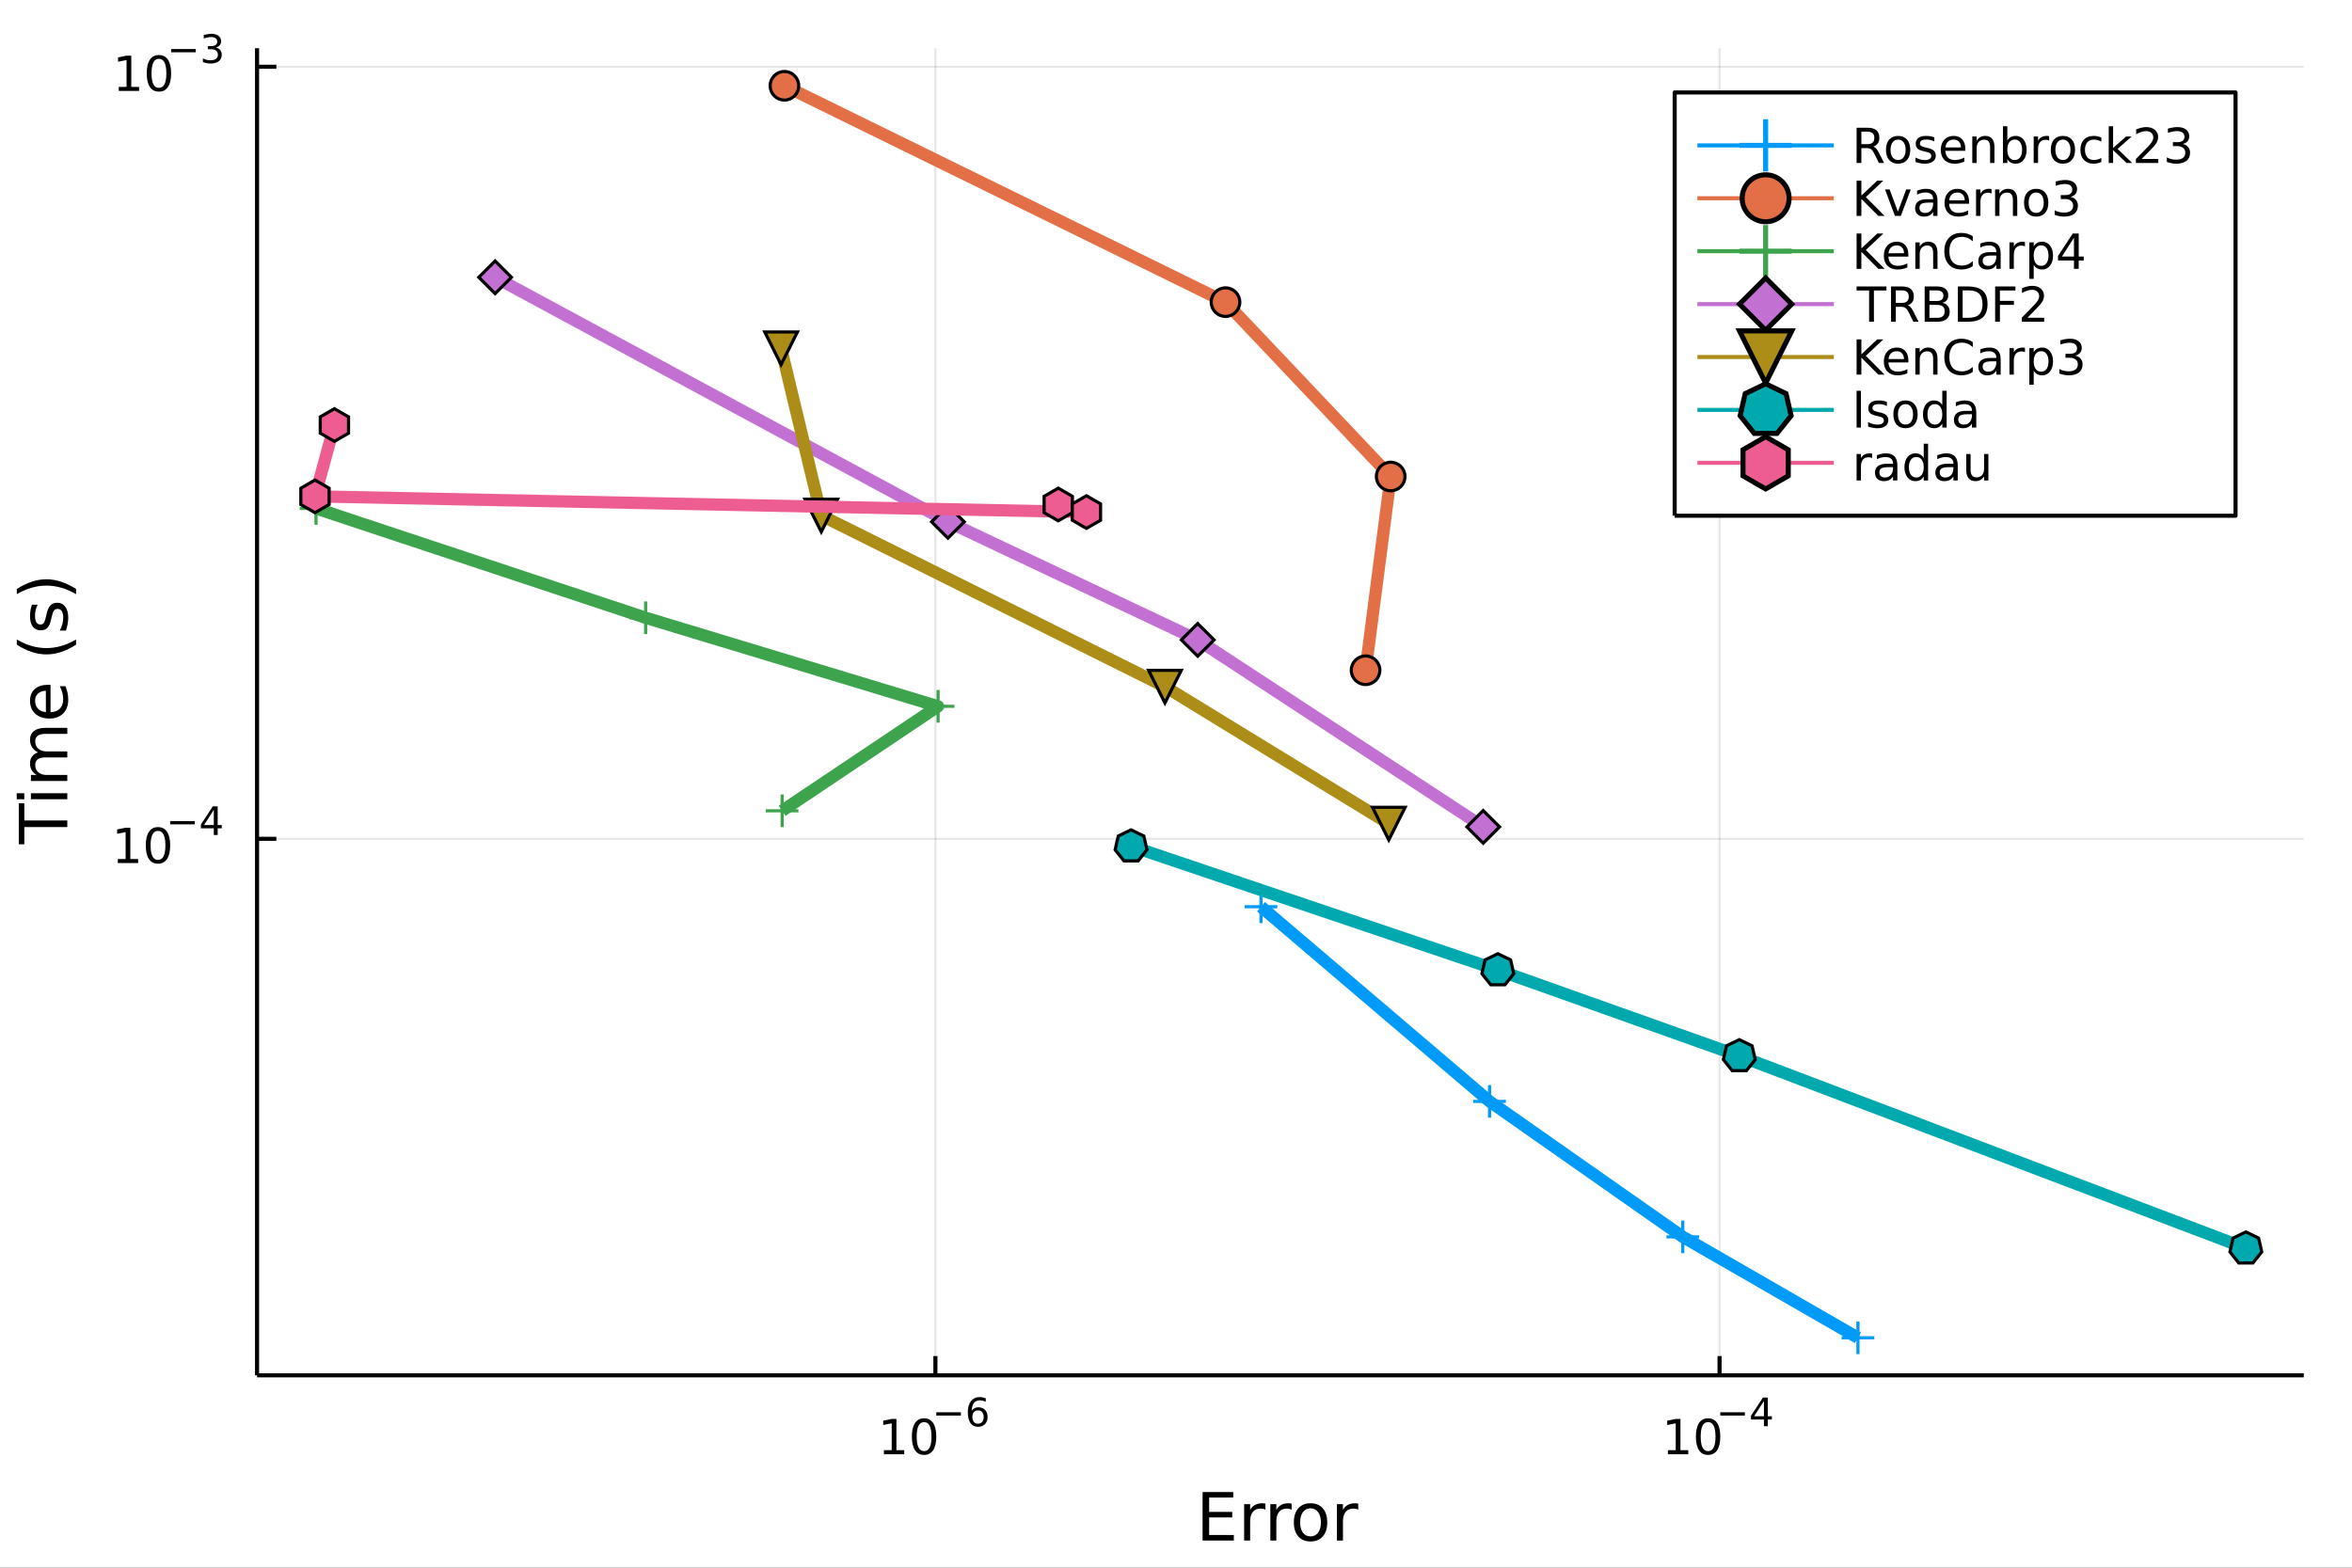 <?xml version="1.0" encoding="utf-8"?>
<svg xmlns="http://www.w3.org/2000/svg" xmlns:xlink="http://www.w3.org/1999/xlink" width="576" height="384" viewBox="0 0 2304 1536">
<rect x="0" y="0" width="2304" height="1536" fill="#333333" stroke="none"/>
<defs>
  <clipPath id="clip640">
    <rect x="0" y="0" width="2304" height="1536"/>
  </clipPath>
</defs>
<path clip-path="url(#clip640)" d="
M0 1536 L2304 1536 L2304 0 L0 0  Z
  " fill="#ffffff" fill-rule="evenodd" fill-opacity="1"/>
<defs>
  <clipPath id="clip641">
    <rect x="460" y="0" width="1614" height="1536"/>
  </clipPath>
</defs>
<path clip-path="url(#clip640)" d="
M251.804 1347.54 L2256.76 1347.54 L2256.76 47.244 L251.804 47.244  Z
  " fill="#ffffff" fill-rule="evenodd" fill-opacity="1"/>
<defs>
  <clipPath id="clip642">
    <rect x="251" y="47" width="2006" height="1301"/>
  </clipPath>
</defs>
<polyline clip-path="url(#clip642)" style="stroke:#000000; stroke-linecap:butt; stroke-linejoin:round; stroke-width:2; stroke-opacity:0.1; fill:none" points="
  916.319,1347.54 916.319,47.244 
  "/>
<polyline clip-path="url(#clip642)" style="stroke:#000000; stroke-linecap:butt; stroke-linejoin:round; stroke-width:2; stroke-opacity:0.1; fill:none" points="
  1684.46,1347.54 1684.46,47.244 
  "/>
<polyline clip-path="url(#clip640)" style="stroke:#000000; stroke-linecap:butt; stroke-linejoin:round; stroke-width:4; stroke-opacity:1; fill:none" points="
  251.804,1347.54 2256.76,1347.54 
  "/>
<polyline clip-path="url(#clip640)" style="stroke:#000000; stroke-linecap:butt; stroke-linejoin:round; stroke-width:4; stroke-opacity:1; fill:none" points="
  916.319,1347.54 916.319,1328.64 
  "/>
<polyline clip-path="url(#clip640)" style="stroke:#000000; stroke-linecap:butt; stroke-linejoin:round; stroke-width:4; stroke-opacity:1; fill:none" points="
  1684.46,1347.54 1684.46,1328.64 
  "/>
<path clip-path="url(#clip640)" d="M865.87 1420.89 L873.509 1420.89 L873.509 1394.53 L865.199 1396.19 L865.199 1391.94 L873.462 1390.27 L878.138 1390.27 L878.138 1420.89 L885.777 1420.89 L885.777 1424.83 L865.87 1424.83 L865.87 1420.89 Z" fill="#000000" fill-rule="evenodd" fill-opacity="1" /><path clip-path="url(#clip640)" d="M905.221 1393.35 Q901.61 1393.35 899.782 1396.91 Q897.976 1400.45 897.976 1407.58 Q897.976 1414.69 899.782 1418.25 Q901.61 1421.8 905.221 1421.8 Q908.856 1421.8 910.661 1418.25 Q912.49 1414.69 912.49 1407.58 Q912.49 1400.45 910.661 1396.91 Q908.856 1393.35 905.221 1393.35 M905.221 1389.64 Q911.032 1389.64 914.087 1394.25 Q917.166 1398.83 917.166 1407.58 Q917.166 1416.31 914.087 1420.92 Q911.032 1425.5 905.221 1425.5 Q899.411 1425.5 896.333 1420.92 Q893.277 1416.31 893.277 1407.58 Q893.277 1398.83 896.333 1394.25 Q899.411 1389.64 905.221 1389.64 Z" fill="#000000" fill-rule="evenodd" fill-opacity="1" /><path clip-path="url(#clip640)" d="M917.166 1383.74 L941.277 1383.74 L941.277 1386.94 L917.166 1386.94 L917.166 1383.74 Z" fill="#000000" fill-rule="evenodd" fill-opacity="1" /><path clip-path="url(#clip640)" d="M958.073 1381.86 Q955.515 1381.86 954.01 1383.61 Q952.524 1385.36 952.524 1388.41 Q952.524 1391.44 954.01 1393.21 Q955.515 1394.95 958.073 1394.95 Q960.631 1394.95 962.116 1393.21 Q963.621 1391.44 963.621 1388.41 Q963.621 1385.36 962.116 1383.61 Q960.631 1381.86 958.073 1381.86 M965.615 1369.96 L965.615 1373.42 Q964.185 1372.74 962.718 1372.39 Q961.27 1372.03 959.841 1372.03 Q956.079 1372.03 954.085 1374.57 Q952.111 1377.11 951.829 1382.24 Q952.938 1380.6 954.612 1379.74 Q956.286 1378.85 958.298 1378.85 Q962.53 1378.85 964.975 1381.43 Q967.439 1383.99 967.439 1388.41 Q967.439 1392.74 964.881 1395.35 Q962.323 1397.96 958.073 1397.96 Q953.202 1397.96 950.625 1394.24 Q948.048 1390.5 948.048 1383.41 Q948.048 1376.75 951.208 1372.8 Q954.368 1368.83 959.69 1368.83 Q961.12 1368.83 962.568 1369.11 Q964.035 1369.39 965.615 1369.96 Z" fill="#000000" fill-rule="evenodd" fill-opacity="1" /><path clip-path="url(#clip640)" d="M1633.88 1420.89 L1641.52 1420.89 L1641.52 1394.53 L1633.21 1396.19 L1633.21 1391.94 L1641.47 1390.27 L1646.15 1390.27 L1646.15 1420.89 L1653.79 1420.89 L1653.79 1424.83 L1633.88 1424.83 L1633.88 1420.89 Z" fill="#000000" fill-rule="evenodd" fill-opacity="1" /><path clip-path="url(#clip640)" d="M1673.23 1393.35 Q1669.62 1393.35 1667.79 1396.91 Q1665.99 1400.45 1665.99 1407.58 Q1665.99 1414.69 1667.79 1418.25 Q1669.62 1421.8 1673.23 1421.8 Q1676.87 1421.8 1678.67 1418.25 Q1680.5 1414.69 1680.5 1407.58 Q1680.5 1400.45 1678.67 1396.91 Q1676.87 1393.35 1673.23 1393.35 M1673.23 1389.64 Q1679.04 1389.64 1682.1 1394.25 Q1685.18 1398.83 1685.18 1407.58 Q1685.18 1416.31 1682.1 1420.92 Q1679.04 1425.5 1673.23 1425.5 Q1667.42 1425.5 1664.35 1420.92 Q1661.29 1416.31 1661.29 1407.58 Q1661.29 1398.83 1664.35 1394.25 Q1667.42 1389.64 1673.23 1389.64 Z" fill="#000000" fill-rule="evenodd" fill-opacity="1" /><path clip-path="url(#clip640)" d="M1685.18 1383.74 L1709.29 1383.74 L1709.29 1386.94 L1685.18 1386.94 L1685.18 1383.74 Z" fill="#000000" fill-rule="evenodd" fill-opacity="1" /><path clip-path="url(#clip640)" d="M1727.93 1372.65 L1718.34 1387.64 L1727.93 1387.64 L1727.93 1372.65 M1726.93 1369.34 L1731.71 1369.34 L1731.71 1387.64 L1735.71 1387.64 L1735.71 1390.8 L1731.71 1390.8 L1731.71 1397.42 L1727.93 1397.42 L1727.93 1390.8 L1715.25 1390.8 L1715.25 1387.13 L1726.93 1369.34 Z" fill="#000000" fill-rule="evenodd" fill-opacity="1" /><path clip-path="url(#clip640)" d="M1178.03 1461.87 L1208.08 1461.87 L1208.08 1467.28 L1184.46 1467.28 L1184.46 1481.34 L1207.09 1481.34 L1207.09 1486.76 L1184.46 1486.76 L1184.46 1503.97 L1208.65 1503.97 L1208.65 1509.39 L1178.03 1509.39 L1178.03 1461.87 Z" fill="#000000" fill-rule="evenodd" fill-opacity="1" /><path clip-path="url(#clip640)" d="M1239.62 1479.21 Q1238.64 1478.64 1237.46 1478.38 Q1236.31 1478.1 1234.91 1478.1 Q1229.95 1478.1 1227.27 1481.34 Q1224.63 1484.56 1224.63 1490.61 L1224.63 1509.39 L1218.74 1509.39 L1218.74 1473.74 L1224.63 1473.74 L1224.63 1479.28 Q1226.48 1476.03 1229.44 1474.47 Q1232.4 1472.88 1236.63 1472.88 Q1237.24 1472.88 1237.97 1472.97 Q1238.7 1473.04 1239.59 1473.2 L1239.62 1479.21 Z" fill="#000000" fill-rule="evenodd" fill-opacity="1" /><path clip-path="url(#clip640)" d="M1265.28 1479.21 Q1264.29 1478.64 1263.11 1478.38 Q1261.97 1478.1 1260.57 1478.1 Q1255.6 1478.1 1252.93 1481.34 Q1250.29 1484.56 1250.29 1490.61 L1250.29 1509.39 L1244.4 1509.39 L1244.4 1473.74 L1250.29 1473.74 L1250.29 1479.28 Q1252.13 1476.03 1255.09 1474.47 Q1258.05 1472.88 1262.28 1472.88 Q1262.89 1472.88 1263.62 1472.97 Q1264.35 1473.04 1265.24 1473.2 L1265.28 1479.21 Z" fill="#000000" fill-rule="evenodd" fill-opacity="1" /><path clip-path="url(#clip640)" d="M1283.8 1477.84 Q1279.09 1477.84 1276.35 1481.54 Q1273.62 1485.2 1273.62 1491.59 Q1273.62 1497.99 1276.32 1501.68 Q1279.06 1505.34 1283.8 1505.34 Q1288.48 1505.34 1291.22 1501.65 Q1293.95 1497.96 1293.95 1491.59 Q1293.95 1485.26 1291.22 1481.57 Q1288.48 1477.84 1283.8 1477.84 M1283.8 1472.88 Q1291.44 1472.88 1295.8 1477.84 Q1300.16 1482.81 1300.16 1491.59 Q1300.16 1500.35 1295.8 1505.34 Q1291.44 1510.31 1283.8 1510.31 Q1276.13 1510.31 1271.77 1505.34 Q1267.44 1500.35 1267.44 1491.59 Q1267.44 1482.81 1271.77 1477.84 Q1276.13 1472.88 1283.8 1472.88 Z" fill="#000000" fill-rule="evenodd" fill-opacity="1" /><path clip-path="url(#clip640)" d="M1330.53 1479.21 Q1329.54 1478.64 1328.36 1478.38 Q1327.22 1478.1 1325.81 1478.1 Q1320.85 1478.1 1318.18 1481.34 Q1315.53 1484.56 1315.53 1490.61 L1315.53 1509.39 L1309.65 1509.39 L1309.65 1473.74 L1315.53 1473.74 L1315.53 1479.28 Q1317.38 1476.03 1320.34 1474.47 Q1323.3 1472.88 1327.53 1472.88 Q1328.14 1472.88 1328.87 1472.97 Q1329.6 1473.04 1330.49 1473.2 L1330.53 1479.21 Z" fill="#000000" fill-rule="evenodd" fill-opacity="1" /><polyline clip-path="url(#clip642)" style="stroke:#000000; stroke-linecap:butt; stroke-linejoin:round; stroke-width:2; stroke-opacity:0.1; fill:none" points="
  251.804,821.849 2256.76,821.849 
  "/>
<polyline clip-path="url(#clip642)" style="stroke:#000000; stroke-linecap:butt; stroke-linejoin:round; stroke-width:2; stroke-opacity:0.1; fill:none" points="
  251.804,65.381 2256.76,65.381 
  "/>
<polyline clip-path="url(#clip640)" style="stroke:#000000; stroke-linecap:butt; stroke-linejoin:round; stroke-width:4; stroke-opacity:1; fill:none" points="
  251.804,1347.54 251.804,47.244 
  "/>
<polyline clip-path="url(#clip640)" style="stroke:#000000; stroke-linecap:butt; stroke-linejoin:round; stroke-width:4; stroke-opacity:1; fill:none" points="
  251.804,821.849 270.702,821.849 
  "/>
<polyline clip-path="url(#clip640)" style="stroke:#000000; stroke-linecap:butt; stroke-linejoin:round; stroke-width:4; stroke-opacity:1; fill:none" points="
  251.804,65.381 270.702,65.381 
  "/>
<path clip-path="url(#clip640)" d="M115.411 841.641 L123.05 841.641 L123.05 815.276 L114.74 816.942 L114.74 812.683 L123.004 811.017 L127.68 811.017 L127.68 841.641 L135.319 841.641 L135.319 845.577 L115.411 845.577 L115.411 841.641 Z" fill="#000000" fill-rule="evenodd" fill-opacity="1" /><path clip-path="url(#clip640)" d="M154.763 814.095 Q151.152 814.095 149.323 817.66 Q147.518 821.202 147.518 828.331 Q147.518 835.438 149.323 839.002 Q151.152 842.544 154.763 842.544 Q158.397 842.544 160.203 839.002 Q162.032 835.438 162.032 828.331 Q162.032 821.202 160.203 817.66 Q158.397 814.095 154.763 814.095 M154.763 810.392 Q160.573 810.392 163.629 814.998 Q166.707 819.581 166.707 828.331 Q166.707 837.058 163.629 841.665 Q160.573 846.248 154.763 846.248 Q148.953 846.248 145.874 841.665 Q142.819 837.058 142.819 828.331 Q142.819 819.581 145.874 814.998 Q148.953 810.392 154.763 810.392 Z" fill="#000000" fill-rule="evenodd" fill-opacity="1" /><path clip-path="url(#clip640)" d="M166.707 804.493 L190.819 804.493 L190.819 807.69 L166.707 807.69 L166.707 804.493 Z" fill="#000000" fill-rule="evenodd" fill-opacity="1" /><path clip-path="url(#clip640)" d="M209.458 793.396 L199.866 808.386 L209.458 808.386 L209.458 793.396 M208.461 790.086 L213.238 790.086 L213.238 808.386 L217.244 808.386 L217.244 811.546 L213.238 811.546 L213.238 818.166 L209.458 818.166 L209.458 811.546 L196.781 811.546 L196.781 807.878 L208.461 790.086 Z" fill="#000000" fill-rule="evenodd" fill-opacity="1" /><path clip-path="url(#clip640)" d="M116.333 85.174 L123.972 85.174 L123.972 58.808 L115.662 60.475 L115.662 56.215 L123.926 54.549 L128.601 54.549 L128.601 85.174 L136.24 85.174 L136.24 89.109 L116.333 89.109 L116.333 85.174 Z" fill="#000000" fill-rule="evenodd" fill-opacity="1" /><path clip-path="url(#clip640)" d="M155.685 57.627 Q152.074 57.627 150.245 61.192 Q148.439 64.734 148.439 71.864 Q148.439 78.97 150.245 82.535 Q152.074 86.076 155.685 86.076 Q159.319 86.076 161.124 82.535 Q162.953 78.97 162.953 71.864 Q162.953 64.734 161.124 61.192 Q159.319 57.627 155.685 57.627 M155.685 53.924 Q161.495 53.924 164.55 58.53 Q167.629 63.114 167.629 71.864 Q167.629 80.59 164.55 85.197 Q161.495 89.78 155.685 89.78 Q149.875 89.78 146.796 85.197 Q143.74 80.59 143.74 71.864 Q143.74 63.114 146.796 58.53 Q149.875 53.924 155.685 53.924 Z" fill="#000000" fill-rule="evenodd" fill-opacity="1" /><path clip-path="url(#clip640)" d="M167.629 48.025 L191.741 48.025 L191.741 51.222 L167.629 51.222 L167.629 48.025 Z" fill="#000000" fill-rule="evenodd" fill-opacity="1" /><path clip-path="url(#clip640)" d="M211.451 46.558 Q214.178 47.141 215.702 48.984 Q217.244 50.828 217.244 53.536 Q217.244 57.692 214.385 59.968 Q211.526 62.244 206.26 62.244 Q204.492 62.244 202.612 61.886 Q200.75 61.548 198.756 60.852 L198.756 57.184 Q200.336 58.106 202.217 58.576 Q204.097 59.047 206.147 59.047 Q209.721 59.047 211.583 57.636 Q213.464 56.225 213.464 53.536 Q213.464 51.053 211.714 49.661 Q209.984 48.251 206.881 48.251 L203.608 48.251 L203.608 45.129 L207.031 45.129 Q209.834 45.129 211.32 44.019 Q212.805 42.891 212.805 40.784 Q212.805 38.621 211.263 37.474 Q209.74 36.308 206.881 36.308 Q205.32 36.308 203.533 36.647 Q201.746 36.985 199.602 37.7 L199.602 34.314 Q201.765 33.712 203.646 33.411 Q205.546 33.111 207.219 33.111 Q211.545 33.111 214.065 35.085 Q216.586 37.041 216.586 40.389 Q216.586 42.721 215.25 44.339 Q213.915 45.938 211.451 46.558 Z" fill="#000000" fill-rule="evenodd" fill-opacity="1" /><path clip-path="url(#clip640)" d="M18.404 827.219 L18.404 787.02 L23.815 787.02 L23.815 803.889 L65.924 803.889 L65.924 810.35 L23.815 810.35 L23.815 827.219 L18.404 827.219 Z" fill="#000000" fill-rule="evenodd" fill-opacity="1" /><path clip-path="url(#clip640)" d="M30.276 783.073 L30.276 777.216 L65.924 777.216 L65.924 783.073 L30.276 783.073 M16.399 783.073 L16.399 777.216 L23.815 777.216 L23.815 783.073 L16.399 783.073 Z" fill="#000000" fill-rule="evenodd" fill-opacity="1" /><path clip-path="url(#clip640)" d="M37.119 737.208 Q33.173 735.012 31.295 731.956 Q29.417 728.901 29.417 724.763 Q29.417 719.193 33.332 716.169 Q37.215 713.145 44.408 713.145 L65.924 713.145 L65.924 719.034 L44.599 719.034 Q39.475 719.034 36.992 720.848 Q34.509 722.662 34.509 726.386 Q34.509 730.938 37.533 733.579 Q40.557 736.221 45.777 736.221 L65.924 736.221 L65.924 742.109 L44.599 742.109 Q39.443 742.109 36.992 743.924 Q34.509 745.738 34.509 749.526 Q34.509 754.013 37.565 756.655 Q40.589 759.297 45.777 759.297 L65.924 759.297 L65.924 765.185 L30.276 765.185 L30.276 759.297 L35.814 759.297 Q32.536 757.292 30.976 754.491 Q29.417 751.69 29.417 747.839 Q29.417 743.956 31.39 741.25 Q33.364 738.513 37.119 737.208 Z" fill="#000000" fill-rule="evenodd" fill-opacity="1" /><path clip-path="url(#clip640)" d="M46.636 670.973 L49.501 670.973 L49.501 697.9 Q55.548 697.518 58.731 694.271 Q61.882 690.993 61.882 685.168 Q61.882 681.794 61.054 678.643 Q60.227 675.461 58.572 672.341 L64.11 672.341 Q65.447 675.492 66.147 678.803 Q66.847 682.113 66.847 685.518 Q66.847 694.048 61.882 699.045 Q56.917 704.011 48.45 704.011 Q39.697 704.011 34.573 699.3 Q29.417 694.558 29.417 686.537 Q29.417 679.344 34.064 675.174 Q38.679 670.973 46.636 670.973 M44.917 676.829 Q40.111 676.893 37.247 679.535 Q34.382 682.145 34.382 686.473 Q34.382 691.375 37.151 694.335 Q39.92 697.263 44.949 697.709 L44.917 676.829 Z" fill="#000000" fill-rule="evenodd" fill-opacity="1" /><path clip-path="url(#clip640)" d="M16.463 626.572 Q23.783 630.837 30.945 632.906 Q38.106 634.975 45.458 634.975 Q52.811 634.975 60.036 632.906 Q67.229 630.805 74.518 626.572 L74.518 631.664 Q67.038 636.439 59.813 638.826 Q52.588 641.181 45.458 641.181 Q38.361 641.181 31.167 638.826 Q23.974 636.471 16.463 631.664 L16.463 626.572 Z" fill="#000000" fill-rule="evenodd" fill-opacity="1" /><path clip-path="url(#clip640)" d="M31.326 592.484 L36.865 592.484 Q35.592 594.966 34.955 597.64 Q34.318 600.313 34.318 603.178 Q34.318 607.538 35.655 609.735 Q36.992 611.899 39.666 611.899 Q41.703 611.899 42.88 610.339 Q44.026 608.78 45.077 604.069 L45.522 602.064 Q46.859 595.826 49.31 593.216 Q51.729 590.574 56.089 590.574 Q61.054 590.574 63.951 594.521 Q66.847 598.435 66.847 605.31 Q66.847 608.175 66.274 611.294 Q65.733 614.382 64.619 617.819 L58.572 617.819 Q60.259 614.573 61.118 611.422 Q61.946 608.27 61.946 605.183 Q61.946 601.045 60.545 598.817 Q59.113 596.589 56.535 596.589 Q54.148 596.589 52.874 598.213 Q51.601 599.804 50.424 605.247 L49.946 607.284 Q48.8 612.726 46.445 615.145 Q44.058 617.564 39.92 617.564 Q34.891 617.564 32.154 614 Q29.417 610.435 29.417 603.878 Q29.417 600.632 29.894 597.767 Q30.372 594.902 31.326 592.484 Z" fill="#000000" fill-rule="evenodd" fill-opacity="1" /><path clip-path="url(#clip640)" d="M16.463 582.171 L16.463 577.079 Q23.974 572.304 31.167 569.949 Q38.361 567.562 45.458 567.562 Q52.588 567.562 59.813 569.949 Q67.038 572.304 74.518 577.079 L74.518 582.171 Q67.229 577.938 60.036 575.869 Q52.811 573.768 45.458 573.768 Q38.106 573.768 30.945 575.869 Q23.783 577.938 16.463 582.171 Z" fill="#000000" fill-rule="evenodd" fill-opacity="1" /><polyline clip-path="url(#clip642)" style="stroke:#009af9; stroke-linecap:butt; stroke-linejoin:round; stroke-width:12; stroke-opacity:1; fill:none" points="
  1820.05,1310.74 1648.45,1211.86 1459.14,1079.12 1235.28,888.379 
  "/>
<line clip-path="url(#clip642)" x1="1820.05" y1="1310.74" x2="1820.05" y2="1294.74" style="stroke:#009af9; stroke-width:3.072; stroke-opacity:1"/>
<line clip-path="url(#clip642)" x1="1820.05" y1="1310.74" x2="1804.05" y2="1310.74" style="stroke:#009af9; stroke-width:3.072; stroke-opacity:1"/>
<line clip-path="url(#clip642)" x1="1820.05" y1="1310.74" x2="1820.05" y2="1326.74" style="stroke:#009af9; stroke-width:3.072; stroke-opacity:1"/>
<line clip-path="url(#clip642)" x1="1820.05" y1="1310.74" x2="1836.05" y2="1310.74" style="stroke:#009af9; stroke-width:3.072; stroke-opacity:1"/>
<line clip-path="url(#clip642)" x1="1648.45" y1="1211.86" x2="1648.45" y2="1195.86" style="stroke:#009af9; stroke-width:3.072; stroke-opacity:1"/>
<line clip-path="url(#clip642)" x1="1648.45" y1="1211.86" x2="1632.45" y2="1211.86" style="stroke:#009af9; stroke-width:3.072; stroke-opacity:1"/>
<line clip-path="url(#clip642)" x1="1648.45" y1="1211.86" x2="1648.45" y2="1227.86" style="stroke:#009af9; stroke-width:3.072; stroke-opacity:1"/>
<line clip-path="url(#clip642)" x1="1648.45" y1="1211.86" x2="1664.45" y2="1211.86" style="stroke:#009af9; stroke-width:3.072; stroke-opacity:1"/>
<line clip-path="url(#clip642)" x1="1459.14" y1="1079.12" x2="1459.14" y2="1063.12" style="stroke:#009af9; stroke-width:3.072; stroke-opacity:1"/>
<line clip-path="url(#clip642)" x1="1459.14" y1="1079.12" x2="1443.14" y2="1079.12" style="stroke:#009af9; stroke-width:3.072; stroke-opacity:1"/>
<line clip-path="url(#clip642)" x1="1459.14" y1="1079.12" x2="1459.14" y2="1095.12" style="stroke:#009af9; stroke-width:3.072; stroke-opacity:1"/>
<line clip-path="url(#clip642)" x1="1459.14" y1="1079.12" x2="1475.14" y2="1079.12" style="stroke:#009af9; stroke-width:3.072; stroke-opacity:1"/>
<line clip-path="url(#clip642)" x1="1235.28" y1="888.379" x2="1235.28" y2="872.379" style="stroke:#009af9; stroke-width:3.072; stroke-opacity:1"/>
<line clip-path="url(#clip642)" x1="1235.28" y1="888.379" x2="1219.28" y2="888.379" style="stroke:#009af9; stroke-width:3.072; stroke-opacity:1"/>
<line clip-path="url(#clip642)" x1="1235.28" y1="888.379" x2="1235.28" y2="904.379" style="stroke:#009af9; stroke-width:3.072; stroke-opacity:1"/>
<line clip-path="url(#clip642)" x1="1235.28" y1="888.379" x2="1251.28" y2="888.379" style="stroke:#009af9; stroke-width:3.072; stroke-opacity:1"/>
<polyline clip-path="url(#clip642)" style="stroke:#e26f46; stroke-linecap:butt; stroke-linejoin:round; stroke-width:12; stroke-opacity:1; fill:none" points="
  1337.7,656.699 1362.3,466.873 1200.5,296.023 768.422,84.045 
  "/>
<circle clip-path="url(#clip642)" cx="1337.7" cy="656.699" r="14" fill="#e26f46" fill-rule="evenodd" fill-opacity="1" stroke="#000000" stroke-opacity="1" stroke-width="3.072"/>
<circle clip-path="url(#clip642)" cx="1362.3" cy="466.873" r="14" fill="#e26f46" fill-rule="evenodd" fill-opacity="1" stroke="#000000" stroke-opacity="1" stroke-width="3.072"/>
<circle clip-path="url(#clip642)" cx="1200.5" cy="296.023" r="14" fill="#e26f46" fill-rule="evenodd" fill-opacity="1" stroke="#000000" stroke-opacity="1" stroke-width="3.072"/>
<circle clip-path="url(#clip642)" cx="768.422" cy="84.045" r="14" fill="#e26f46" fill-rule="evenodd" fill-opacity="1" stroke="#000000" stroke-opacity="1" stroke-width="3.072"/>
<polyline clip-path="url(#clip642)" style="stroke:#3da44d; stroke-linecap:butt; stroke-linejoin:round; stroke-width:12; stroke-opacity:1; fill:none" points="
  766.178,794.415 918.942,692.036 632.478,605.278 309.577,498.144 
  "/>
<line clip-path="url(#clip642)" x1="766.178" y1="794.415" x2="766.178" y2="778.415" style="stroke:#3da44d; stroke-width:3.072; stroke-opacity:1"/>
<line clip-path="url(#clip642)" x1="766.178" y1="794.415" x2="750.178" y2="794.415" style="stroke:#3da44d; stroke-width:3.072; stroke-opacity:1"/>
<line clip-path="url(#clip642)" x1="766.178" y1="794.415" x2="766.178" y2="810.415" style="stroke:#3da44d; stroke-width:3.072; stroke-opacity:1"/>
<line clip-path="url(#clip642)" x1="766.178" y1="794.415" x2="782.178" y2="794.415" style="stroke:#3da44d; stroke-width:3.072; stroke-opacity:1"/>
<line clip-path="url(#clip642)" x1="918.942" y1="692.036" x2="918.942" y2="676.036" style="stroke:#3da44d; stroke-width:3.072; stroke-opacity:1"/>
<line clip-path="url(#clip642)" x1="918.942" y1="692.036" x2="902.942" y2="692.036" style="stroke:#3da44d; stroke-width:3.072; stroke-opacity:1"/>
<line clip-path="url(#clip642)" x1="918.942" y1="692.036" x2="918.942" y2="708.036" style="stroke:#3da44d; stroke-width:3.072; stroke-opacity:1"/>
<line clip-path="url(#clip642)" x1="918.942" y1="692.036" x2="934.942" y2="692.036" style="stroke:#3da44d; stroke-width:3.072; stroke-opacity:1"/>
<line clip-path="url(#clip642)" x1="632.478" y1="605.278" x2="632.478" y2="589.278" style="stroke:#3da44d; stroke-width:3.072; stroke-opacity:1"/>
<line clip-path="url(#clip642)" x1="632.478" y1="605.278" x2="616.478" y2="605.278" style="stroke:#3da44d; stroke-width:3.072; stroke-opacity:1"/>
<line clip-path="url(#clip642)" x1="632.478" y1="605.278" x2="632.478" y2="621.278" style="stroke:#3da44d; stroke-width:3.072; stroke-opacity:1"/>
<line clip-path="url(#clip642)" x1="632.478" y1="605.278" x2="648.478" y2="605.278" style="stroke:#3da44d; stroke-width:3.072; stroke-opacity:1"/>
<line clip-path="url(#clip642)" x1="309.577" y1="498.144" x2="309.577" y2="482.144" style="stroke:#3da44d; stroke-width:3.072; stroke-opacity:1"/>
<line clip-path="url(#clip642)" x1="309.577" y1="498.144" x2="293.577" y2="498.144" style="stroke:#3da44d; stroke-width:3.072; stroke-opacity:1"/>
<line clip-path="url(#clip642)" x1="309.577" y1="498.144" x2="309.577" y2="514.144" style="stroke:#3da44d; stroke-width:3.072; stroke-opacity:1"/>
<line clip-path="url(#clip642)" x1="309.577" y1="498.144" x2="325.577" y2="498.144" style="stroke:#3da44d; stroke-width:3.072; stroke-opacity:1"/>
<polyline clip-path="url(#clip642)" style="stroke:#c271d2; stroke-linecap:butt; stroke-linejoin:round; stroke-width:12; stroke-opacity:1; fill:none" points="
  1452.95,810.17 1173.27,626.947 928.574,511.28 485.013,271.69 
  "/>
<path clip-path="url(#clip642)" d="M1452.95 794.17 L1436.95 810.17 L1452.95 826.17 L1468.95 810.17 L1452.95 794.17 Z" fill="#c271d2" fill-rule="evenodd" fill-opacity="1" stroke="#000000" stroke-opacity="1" stroke-width="3.072"/>
<path clip-path="url(#clip642)" d="M1173.27 610.947 L1157.27 626.947 L1173.27 642.947 L1189.27 626.947 L1173.27 610.947 Z" fill="#c271d2" fill-rule="evenodd" fill-opacity="1" stroke="#000000" stroke-opacity="1" stroke-width="3.072"/>
<path clip-path="url(#clip642)" d="M928.574 495.28 L912.574 511.28 L928.574 527.28 L944.574 511.28 L928.574 495.28 Z" fill="#c271d2" fill-rule="evenodd" fill-opacity="1" stroke="#000000" stroke-opacity="1" stroke-width="3.072"/>
<path clip-path="url(#clip642)" d="M485.013 255.69 L469.013 271.69 L485.013 287.69 L501.013 271.69 L485.013 255.69 Z" fill="#c271d2" fill-rule="evenodd" fill-opacity="1" stroke="#000000" stroke-opacity="1" stroke-width="3.072"/>
<polyline clip-path="url(#clip642)" style="stroke:#ac8d18; stroke-linecap:butt; stroke-linejoin:round; stroke-width:12; stroke-opacity:1; fill:none" points="
  1360.46,806.986 1141.16,672.765 804.524,505.097 765.148,341.261 
  "/>
<path clip-path="url(#clip642)" d="M1376.46 790.986 L1344.46 790.986 L1360.46 822.986 L1376.46 790.986 Z" fill="#ac8d18" fill-rule="evenodd" fill-opacity="1" stroke="#000000" stroke-opacity="1" stroke-width="3.072"/>
<path clip-path="url(#clip642)" d="M1157.16 656.765 L1125.16 656.765 L1141.16 688.765 L1157.16 656.765 Z" fill="#ac8d18" fill-rule="evenodd" fill-opacity="1" stroke="#000000" stroke-opacity="1" stroke-width="3.072"/>
<path clip-path="url(#clip642)" d="M820.524 489.097 L788.524 489.097 L804.524 521.097 L820.524 489.097 Z" fill="#ac8d18" fill-rule="evenodd" fill-opacity="1" stroke="#000000" stroke-opacity="1" stroke-width="3.072"/>
<path clip-path="url(#clip642)" d="M781.148 325.261 L749.148 325.261 L765.148 357.261 L781.148 325.261 Z" fill="#ac8d18" fill-rule="evenodd" fill-opacity="1" stroke="#000000" stroke-opacity="1" stroke-width="3.072"/>
<polyline clip-path="url(#clip642)" style="stroke:#00a9ad; stroke-linecap:butt; stroke-linejoin:round; stroke-width:12; stroke-opacity:1; fill:none" points="
  2200.01,1223.02 1703.81,1034.61 1467.27,950.445 1107.97,829.063 
  "/>
<path clip-path="url(#clip642)" d="M2200.01 1207.02 L2187.5 1213.05 L2184.41 1226.59 L2193.07 1237.44 L2206.96 1237.44 L2215.61 1226.59 L2212.52 1213.05 Z" fill="#00a9ad" fill-rule="evenodd" fill-opacity="1" stroke="#000000" stroke-opacity="1" stroke-width="3.072"/>
<path clip-path="url(#clip642)" d="M1703.81 1018.61 L1691.3 1024.64 L1688.21 1038.18 L1696.87 1049.03 L1710.76 1049.03 L1719.41 1038.18 L1716.32 1024.64 Z" fill="#00a9ad" fill-rule="evenodd" fill-opacity="1" stroke="#000000" stroke-opacity="1" stroke-width="3.072"/>
<path clip-path="url(#clip642)" d="M1467.27 934.445 L1454.76 940.477 L1451.67 954.013 L1460.33 964.861 L1474.22 964.861 L1482.87 954.013 L1479.78 940.477 Z" fill="#00a9ad" fill-rule="evenodd" fill-opacity="1" stroke="#000000" stroke-opacity="1" stroke-width="3.072"/>
<path clip-path="url(#clip642)" d="M1107.97 813.063 L1095.46 819.095 L1092.37 832.631 L1101.02 843.479 L1114.91 843.479 L1123.57 832.631 L1120.48 819.095 Z" fill="#00a9ad" fill-rule="evenodd" fill-opacity="1" stroke="#000000" stroke-opacity="1" stroke-width="3.072"/>
<polyline clip-path="url(#clip642)" style="stroke:#ed5d92; stroke-linecap:butt; stroke-linejoin:round; stroke-width:12; stroke-opacity:1; fill:none" points="
  1036.67,494.279 1064.26,501.72 308.548,486.34 327.574,416.452 
  "/>
<path clip-path="url(#clip642)" d="M1036.67 510.279 L1022.81 502.279 L1022.81 486.279 L1036.67 478.279 L1050.53 486.279 L1050.53 502.279 Z" fill="#ed5d92" fill-rule="evenodd" fill-opacity="1" stroke="#000000" stroke-opacity="1" stroke-width="3.072"/>
<path clip-path="url(#clip642)" d="M1064.26 517.72 L1050.41 509.72 L1050.41 493.72 L1064.26 485.72 L1078.12 493.72 L1078.12 509.72 Z" fill="#ed5d92" fill-rule="evenodd" fill-opacity="1" stroke="#000000" stroke-opacity="1" stroke-width="3.072"/>
<path clip-path="url(#clip642)" d="M308.548 502.34 L294.692 494.34 L294.692 478.34 L308.548 470.34 L322.404 478.34 L322.404 494.34 Z" fill="#ed5d92" fill-rule="evenodd" fill-opacity="1" stroke="#000000" stroke-opacity="1" stroke-width="3.072"/>
<path clip-path="url(#clip642)" d="M327.574 432.452 L313.718 424.452 L313.718 408.452 L327.574 400.452 L341.43 408.452 L341.43 424.452 Z" fill="#ed5d92" fill-rule="evenodd" fill-opacity="1" stroke="#000000" stroke-opacity="1" stroke-width="3.072"/>
<path clip-path="url(#clip640)" d="
M1640.49 505.307 L2189.92 505.307 L2189.92 90.587 L1640.49 90.587  Z
  " fill="#ffffff" fill-rule="evenodd" fill-opacity="1"/>
<polyline clip-path="url(#clip640)" style="stroke:#000000; stroke-linecap:butt; stroke-linejoin:round; stroke-width:4; stroke-opacity:1; fill:none" points="
  1640.49,505.307 2189.92,505.307 2189.92,90.587 1640.49,90.587 1640.49,505.307 
  "/>
<polyline clip-path="url(#clip640)" style="stroke:#009af9; stroke-linecap:butt; stroke-linejoin:round; stroke-width:4; stroke-opacity:1; fill:none" points="
  1662.76,142.427 1796.43,142.427 
  "/>
<line clip-path="url(#clip640)" x1="1729.6" y1="142.427" x2="1729.6" y2="116.827" style="stroke:#009af9; stroke-width:4.915; stroke-opacity:1"/>
<line clip-path="url(#clip640)" x1="1729.6" y1="142.427" x2="1704" y2="142.427" style="stroke:#009af9; stroke-width:4.915; stroke-opacity:1"/>
<line clip-path="url(#clip640)" x1="1729.6" y1="142.427" x2="1729.6" y2="168.027" style="stroke:#009af9; stroke-width:4.915; stroke-opacity:1"/>
<line clip-path="url(#clip640)" x1="1729.6" y1="142.427" x2="1755.2" y2="142.427" style="stroke:#009af9; stroke-width:4.915; stroke-opacity:1"/>
<path clip-path="url(#clip640)" d="M1835.09 143.504 Q1836.6 144.013 1838.01 145.679 Q1839.45 147.346 1840.88 150.263 L1845.63 159.707 L1840.6 159.707 L1836.18 150.841 Q1834.47 147.369 1832.85 146.235 Q1831.25 145.101 1828.47 145.101 L1823.38 145.101 L1823.38 159.707 L1818.7 159.707 L1818.7 125.147 L1829.26 125.147 Q1835.19 125.147 1838.1 127.624 Q1841.02 130.101 1841.02 135.101 Q1841.02 138.365 1839.49 140.517 Q1837.99 142.67 1835.09 143.504 M1823.38 128.99 L1823.38 141.258 L1829.26 141.258 Q1832.64 141.258 1834.35 139.707 Q1836.09 138.133 1836.09 135.101 Q1836.09 132.068 1834.35 130.541 Q1832.64 128.99 1829.26 128.99 L1823.38 128.99 Z" fill="#000000" fill-rule="evenodd" fill-opacity="1" /><path clip-path="url(#clip640)" d="M1859.38 136.767 Q1855.95 136.767 1853.96 139.453 Q1851.97 142.115 1851.97 146.767 Q1851.97 151.42 1853.94 154.105 Q1855.93 156.767 1859.38 156.767 Q1862.78 156.767 1864.77 154.082 Q1866.76 151.397 1866.76 146.767 Q1866.76 142.161 1864.77 139.476 Q1862.78 136.767 1859.38 136.767 M1859.38 133.156 Q1864.93 133.156 1868.1 136.767 Q1871.27 140.379 1871.27 146.767 Q1871.27 153.133 1868.1 156.767 Q1864.93 160.378 1859.38 160.378 Q1853.8 160.378 1850.63 156.767 Q1847.48 153.133 1847.48 146.767 Q1847.48 140.379 1850.63 136.767 Q1853.8 133.156 1859.38 133.156 Z" fill="#000000" fill-rule="evenodd" fill-opacity="1" /><path clip-path="url(#clip640)" d="M1894.86 134.545 L1894.86 138.573 Q1893.06 137.647 1891.11 137.184 Q1889.17 136.721 1887.08 136.721 Q1883.91 136.721 1882.32 137.693 Q1880.74 138.666 1880.74 140.61 Q1880.74 142.092 1881.88 142.948 Q1883.01 143.781 1886.44 144.545 L1887.89 144.869 Q1892.43 145.842 1894.33 147.624 Q1896.25 149.383 1896.25 152.554 Q1896.25 156.166 1893.38 158.272 Q1890.53 160.378 1885.53 160.378 Q1883.45 160.378 1881.18 159.962 Q1878.94 159.568 1876.44 158.758 L1876.44 154.36 Q1878.8 155.587 1881.09 156.212 Q1883.38 156.814 1885.63 156.814 Q1888.63 156.814 1890.26 155.795 Q1891.88 154.754 1891.88 152.879 Q1891.88 151.142 1890.7 150.216 Q1889.54 149.291 1885.58 148.434 L1884.1 148.087 Q1880.14 147.254 1878.38 145.541 Q1876.62 143.804 1876.62 140.795 Q1876.62 137.138 1879.21 135.147 Q1881.81 133.156 1886.57 133.156 Q1888.94 133.156 1891.02 133.504 Q1893.1 133.851 1894.86 134.545 Z" fill="#000000" fill-rule="evenodd" fill-opacity="1" /><path clip-path="url(#clip640)" d="M1925.21 145.679 L1925.21 147.763 L1905.63 147.763 Q1905.9 152.161 1908.26 154.476 Q1910.65 156.767 1914.88 156.767 Q1917.34 156.767 1919.63 156.166 Q1921.94 155.564 1924.21 154.36 L1924.21 158.388 Q1921.92 159.36 1919.51 159.869 Q1917.11 160.378 1914.63 160.378 Q1908.43 160.378 1904.79 156.767 Q1901.18 153.156 1901.18 146.999 Q1901.18 140.633 1904.61 136.906 Q1908.06 133.156 1913.89 133.156 Q1919.12 133.156 1922.15 136.536 Q1925.21 139.892 1925.21 145.679 M1920.95 144.429 Q1920.9 140.934 1918.98 138.851 Q1917.08 136.767 1913.94 136.767 Q1910.37 136.767 1908.22 138.781 Q1906.09 140.795 1905.76 144.453 L1920.95 144.429 Z" fill="#000000" fill-rule="evenodd" fill-opacity="1" /><path clip-path="url(#clip640)" d="M1953.75 144.059 L1953.75 159.707 L1949.49 159.707 L1949.49 144.198 Q1949.49 140.517 1948.06 138.689 Q1946.62 136.86 1943.75 136.86 Q1940.3 136.86 1938.31 139.059 Q1936.32 141.258 1936.32 145.054 L1936.32 159.707 L1932.04 159.707 L1932.04 133.781 L1936.32 133.781 L1936.32 137.809 Q1937.85 135.471 1939.91 134.314 Q1941.99 133.156 1944.7 133.156 Q1949.17 133.156 1951.46 135.934 Q1953.75 138.689 1953.75 144.059 Z" fill="#000000" fill-rule="evenodd" fill-opacity="1" /><path clip-path="url(#clip640)" d="M1980.86 146.767 Q1980.86 142.068 1978.91 139.406 Q1976.99 136.721 1973.61 136.721 Q1970.23 136.721 1968.29 139.406 Q1966.37 142.068 1966.37 146.767 Q1966.37 151.466 1968.29 154.152 Q1970.23 156.814 1973.61 156.814 Q1976.99 156.814 1978.91 154.152 Q1980.86 151.466 1980.86 146.767 M1966.37 137.717 Q1967.71 135.402 1969.75 134.291 Q1971.81 133.156 1974.65 133.156 Q1979.38 133.156 1982.32 136.906 Q1985.28 140.656 1985.28 146.767 Q1985.28 152.879 1982.32 156.628 Q1979.38 160.378 1974.65 160.378 Q1971.81 160.378 1969.75 159.267 Q1967.71 158.133 1966.37 155.818 L1966.37 159.707 L1962.08 159.707 L1962.08 123.689 L1966.37 123.689 L1966.37 137.717 Z" fill="#000000" fill-rule="evenodd" fill-opacity="1" /><path clip-path="url(#clip640)" d="M2007.36 137.763 Q2006.64 137.346 2005.79 137.161 Q2004.95 136.953 2003.94 136.953 Q2000.32 136.953 1998.38 139.314 Q1996.46 141.652 1996.46 146.05 L1996.46 159.707 L1992.18 159.707 L1992.18 133.781 L1996.46 133.781 L1996.46 137.809 Q1997.8 135.448 1999.95 134.314 Q2002.11 133.156 2005.19 133.156 Q2005.63 133.156 2006.16 133.226 Q2006.69 133.272 2007.34 133.388 L2007.36 137.763 Z" fill="#000000" fill-rule="evenodd" fill-opacity="1" /><path clip-path="url(#clip640)" d="M2020.83 136.767 Q2017.41 136.767 2015.42 139.453 Q2013.43 142.115 2013.43 146.767 Q2013.43 151.42 2015.39 154.105 Q2017.38 156.767 2020.83 156.767 Q2024.24 156.767 2026.23 154.082 Q2028.22 151.397 2028.22 146.767 Q2028.22 142.161 2026.23 139.476 Q2024.24 136.767 2020.83 136.767 M2020.83 133.156 Q2026.39 133.156 2029.56 136.767 Q2032.73 140.379 2032.73 146.767 Q2032.73 153.133 2029.56 156.767 Q2026.39 160.378 2020.83 160.378 Q2015.25 160.378 2012.08 156.767 Q2008.94 153.133 2008.94 146.767 Q2008.94 140.379 2012.08 136.767 Q2015.25 133.156 2020.83 133.156 Z" fill="#000000" fill-rule="evenodd" fill-opacity="1" /><path clip-path="url(#clip640)" d="M2058.45 134.777 L2058.45 138.758 Q2056.64 137.763 2054.81 137.277 Q2053.01 136.767 2051.16 136.767 Q2047.01 136.767 2044.72 139.406 Q2042.43 142.022 2042.43 146.767 Q2042.43 151.513 2044.72 154.152 Q2047.01 156.767 2051.16 156.767 Q2053.01 156.767 2054.81 156.281 Q2056.64 155.772 2058.45 154.777 L2058.45 158.712 Q2056.67 159.545 2054.75 159.962 Q2052.85 160.378 2050.69 160.378 Q2044.84 160.378 2041.39 156.698 Q2037.94 153.017 2037.94 146.767 Q2037.94 140.425 2041.41 136.791 Q2044.91 133.156 2050.97 133.156 Q2052.94 133.156 2054.81 133.573 Q2056.69 133.967 2058.45 134.777 Z" fill="#000000" fill-rule="evenodd" fill-opacity="1" /><path clip-path="url(#clip640)" d="M2065.69 123.689 L2069.98 123.689 L2069.98 144.962 L2082.68 133.781 L2088.12 133.781 L2074.37 145.911 L2088.7 159.707 L2083.15 159.707 L2069.98 147.045 L2069.98 159.707 L2065.69 159.707 L2065.69 123.689 Z" fill="#000000" fill-rule="evenodd" fill-opacity="1" /><path clip-path="url(#clip640)" d="M2097.94 155.772 L2114.26 155.772 L2114.26 159.707 L2092.31 159.707 L2092.31 155.772 Q2094.98 153.017 2099.56 148.388 Q2104.17 143.735 2105.35 142.392 Q2107.59 139.869 2108.47 138.133 Q2109.37 136.374 2109.37 134.684 Q2109.37 131.93 2107.43 130.193 Q2105.51 128.457 2102.41 128.457 Q2100.21 128.457 2097.75 129.221 Q2095.32 129.985 2092.55 131.536 L2092.55 126.814 Q2095.37 125.68 2097.82 125.101 Q2100.28 124.522 2102.31 124.522 Q2107.68 124.522 2110.88 127.207 Q2114.07 129.893 2114.07 134.383 Q2114.07 136.513 2113.26 138.434 Q2112.48 140.332 2110.37 142.925 Q2109.79 143.596 2106.69 146.814 Q2103.59 150.008 2097.94 155.772 Z" fill="#000000" fill-rule="evenodd" fill-opacity="1" /><path clip-path="url(#clip640)" d="M2138.24 141.073 Q2141.6 141.791 2143.47 144.059 Q2145.37 146.328 2145.37 149.661 Q2145.37 154.777 2141.85 157.578 Q2138.33 160.378 2131.85 160.378 Q2129.68 160.378 2127.36 159.939 Q2125.07 159.522 2122.62 158.666 L2122.62 154.152 Q2124.56 155.286 2126.87 155.865 Q2129.19 156.443 2131.71 156.443 Q2136.11 156.443 2138.4 154.707 Q2140.72 152.971 2140.72 149.661 Q2140.72 146.605 2138.56 144.892 Q2136.43 143.156 2132.62 143.156 L2128.59 143.156 L2128.59 139.314 L2132.8 139.314 Q2136.25 139.314 2138.08 137.948 Q2139.91 136.559 2139.91 133.967 Q2139.91 131.305 2138.01 129.893 Q2136.13 128.457 2132.62 128.457 Q2130.69 128.457 2128.49 128.874 Q2126.3 129.291 2123.66 130.17 L2123.66 126.004 Q2126.32 125.263 2128.63 124.893 Q2130.97 124.522 2133.03 124.522 Q2138.36 124.522 2141.46 126.953 Q2144.56 129.36 2144.56 133.48 Q2144.56 136.351 2142.92 138.342 Q2141.27 140.309 2138.24 141.073 Z" fill="#000000" fill-rule="evenodd" fill-opacity="1" /><polyline clip-path="url(#clip640)" style="stroke:#e26f46; stroke-linecap:butt; stroke-linejoin:round; stroke-width:4; stroke-opacity:1; fill:none" points="
  1662.76,194.267 1796.43,194.267 
  "/>
<circle clip-path="url(#clip640)" cx="1729.6" cy="194.267" r="23" fill="#e26f46" fill-rule="evenodd" fill-opacity="1" stroke="#000000" stroke-opacity="1" stroke-width="4.915"/>
<path clip-path="url(#clip640)" d="M1818.7 176.987 L1823.38 176.987 L1823.38 191.594 L1838.89 176.987 L1844.91 176.987 L1827.76 193.098 L1846.14 211.547 L1839.98 211.547 L1823.38 194.904 L1823.38 211.547 L1818.7 211.547 L1818.7 176.987 Z" fill="#000000" fill-rule="evenodd" fill-opacity="1" /><path clip-path="url(#clip640)" d="M1846.55 185.621 L1851.07 185.621 L1859.17 207.381 L1867.27 185.621 L1871.78 185.621 L1862.06 211.547 L1856.27 211.547 L1846.55 185.621 Z" fill="#000000" fill-rule="evenodd" fill-opacity="1" /><path clip-path="url(#clip640)" d="M1889.45 198.515 Q1884.28 198.515 1882.29 199.695 Q1880.3 200.876 1880.3 203.723 Q1880.3 205.992 1881.78 207.334 Q1883.29 208.654 1885.86 208.654 Q1889.4 208.654 1891.53 206.154 Q1893.68 203.631 1893.68 199.464 L1893.68 198.515 L1889.45 198.515 M1897.94 196.756 L1897.94 211.547 L1893.68 211.547 L1893.68 207.612 Q1892.22 209.973 1890.05 211.107 Q1887.87 212.218 1884.72 212.218 Q1880.74 212.218 1878.38 209.996 Q1876.04 207.751 1876.04 204.001 Q1876.04 199.626 1878.96 197.404 Q1881.9 195.182 1887.71 195.182 L1893.68 195.182 L1893.68 194.765 Q1893.68 191.825 1891.74 190.228 Q1889.82 188.607 1886.32 188.607 Q1884.1 188.607 1881.99 189.14 Q1879.88 189.672 1877.94 190.737 L1877.94 186.802 Q1880.28 185.899 1882.48 185.459 Q1884.68 184.996 1886.76 184.996 Q1892.38 184.996 1895.16 187.913 Q1897.94 190.83 1897.94 196.756 Z" fill="#000000" fill-rule="evenodd" fill-opacity="1" /><path clip-path="url(#clip640)" d="M1928.89 197.519 L1928.89 199.603 L1909.31 199.603 Q1909.58 204.001 1911.95 206.316 Q1914.33 208.607 1918.57 208.607 Q1921.02 208.607 1923.31 208.006 Q1925.63 207.404 1927.89 206.2 L1927.89 210.228 Q1925.6 211.2 1923.19 211.709 Q1920.79 212.218 1918.31 212.218 Q1912.11 212.218 1908.47 208.607 Q1904.86 204.996 1904.86 198.839 Q1904.86 192.473 1908.29 188.746 Q1911.74 184.996 1917.57 184.996 Q1922.8 184.996 1925.83 188.376 Q1928.89 191.732 1928.89 197.519 M1924.63 196.269 Q1924.58 192.774 1922.66 190.691 Q1920.76 188.607 1917.62 188.607 Q1914.05 188.607 1911.9 190.621 Q1909.77 192.635 1909.45 196.293 L1924.63 196.269 Z" fill="#000000" fill-rule="evenodd" fill-opacity="1" /><path clip-path="url(#clip640)" d="M1950.9 189.603 Q1950.19 189.186 1949.33 189.001 Q1948.5 188.793 1947.48 188.793 Q1943.87 188.793 1941.92 191.154 Q1940 193.492 1940 197.89 L1940 211.547 L1935.72 211.547 L1935.72 185.621 L1940 185.621 L1940 189.649 Q1941.34 187.288 1943.5 186.154 Q1945.65 184.996 1948.73 184.996 Q1949.17 184.996 1949.7 185.066 Q1950.23 185.112 1950.88 185.228 L1950.9 189.603 Z" fill="#000000" fill-rule="evenodd" fill-opacity="1" /><path clip-path="url(#clip640)" d="M1976.09 195.899 L1976.09 211.547 L1971.83 211.547 L1971.83 196.038 Q1971.83 192.357 1970.39 190.529 Q1968.96 188.7 1966.09 188.7 Q1962.64 188.7 1960.65 190.899 Q1958.66 193.098 1958.66 196.894 L1958.66 211.547 L1954.38 211.547 L1954.38 185.621 L1958.66 185.621 L1958.66 189.649 Q1960.19 187.311 1962.25 186.154 Q1964.33 184.996 1967.04 184.996 Q1971.5 184.996 1973.8 187.774 Q1976.09 190.529 1976.09 195.899 Z" fill="#000000" fill-rule="evenodd" fill-opacity="1" /><path clip-path="url(#clip640)" d="M1994.63 188.607 Q1991.2 188.607 1989.21 191.293 Q1987.22 193.955 1987.22 198.607 Q1987.22 203.26 1989.19 205.945 Q1991.18 208.607 1994.63 208.607 Q1998.03 208.607 2000.02 205.922 Q2002.01 203.237 2002.01 198.607 Q2002.01 194.001 2000.02 191.316 Q1998.03 188.607 1994.63 188.607 M1994.63 184.996 Q2000.19 184.996 2003.36 188.607 Q2006.53 192.219 2006.53 198.607 Q2006.53 204.973 2003.36 208.607 Q2000.19 212.218 1994.63 212.218 Q1989.05 212.218 1985.88 208.607 Q1982.73 204.973 1982.73 198.607 Q1982.73 192.219 1985.88 188.607 Q1989.05 184.996 1994.63 184.996 Z" fill="#000000" fill-rule="evenodd" fill-opacity="1" /><path clip-path="url(#clip640)" d="M2028.36 192.913 Q2031.71 193.631 2033.59 195.899 Q2035.49 198.168 2035.49 201.501 Q2035.49 206.617 2031.97 209.418 Q2028.45 212.218 2021.97 212.218 Q2019.79 212.218 2017.48 211.779 Q2015.19 211.362 2012.73 210.506 L2012.73 205.992 Q2014.68 207.126 2016.99 207.705 Q2019.31 208.283 2021.83 208.283 Q2026.23 208.283 2028.52 206.547 Q2030.83 204.811 2030.83 201.501 Q2030.83 198.445 2028.68 196.732 Q2026.55 194.996 2022.73 194.996 L2018.7 194.996 L2018.7 191.154 L2022.92 191.154 Q2026.37 191.154 2028.19 189.788 Q2030.02 188.399 2030.02 185.807 Q2030.02 183.145 2028.12 181.733 Q2026.25 180.297 2022.73 180.297 Q2020.81 180.297 2018.61 180.714 Q2016.41 181.131 2013.77 182.01 L2013.77 177.844 Q2016.44 177.103 2018.75 176.733 Q2021.09 176.362 2023.15 176.362 Q2028.47 176.362 2031.57 178.793 Q2034.68 181.2 2034.68 185.32 Q2034.68 188.191 2033.03 190.182 Q2031.39 192.149 2028.36 192.913 Z" fill="#000000" fill-rule="evenodd" fill-opacity="1" /><polyline clip-path="url(#clip640)" style="stroke:#3da44d; stroke-linecap:butt; stroke-linejoin:round; stroke-width:4; stroke-opacity:1; fill:none" points="
  1662.76,246.107 1796.43,246.107 
  "/>
<line clip-path="url(#clip640)" x1="1729.6" y1="246.107" x2="1729.6" y2="220.507" style="stroke:#3da44d; stroke-width:4.915; stroke-opacity:1"/>
<line clip-path="url(#clip640)" x1="1729.6" y1="246.107" x2="1704" y2="246.107" style="stroke:#3da44d; stroke-width:4.915; stroke-opacity:1"/>
<line clip-path="url(#clip640)" x1="1729.6" y1="246.107" x2="1729.6" y2="271.707" style="stroke:#3da44d; stroke-width:4.915; stroke-opacity:1"/>
<line clip-path="url(#clip640)" x1="1729.6" y1="246.107" x2="1755.2" y2="246.107" style="stroke:#3da44d; stroke-width:4.915; stroke-opacity:1"/>
<path clip-path="url(#clip640)" d="M1818.7 228.827 L1823.38 228.827 L1823.38 243.434 L1838.89 228.827 L1844.91 228.827 L1827.76 244.938 L1846.14 263.387 L1839.98 263.387 L1823.38 246.744 L1823.38 263.387 L1818.7 263.387 L1818.7 228.827 Z" fill="#000000" fill-rule="evenodd" fill-opacity="1" /><path clip-path="url(#clip640)" d="M1869.42 249.359 L1869.42 251.443 L1849.84 251.443 Q1850.12 255.841 1852.48 258.156 Q1854.86 260.447 1859.1 260.447 Q1861.55 260.447 1863.84 259.846 Q1866.16 259.244 1868.43 258.04 L1868.43 262.068 Q1866.14 263.04 1863.73 263.549 Q1861.32 264.058 1858.84 264.058 Q1852.64 264.058 1849.01 260.447 Q1845.39 256.836 1845.39 250.679 Q1845.39 244.313 1848.82 240.586 Q1852.27 236.836 1858.1 236.836 Q1863.33 236.836 1866.37 240.216 Q1869.42 243.572 1869.42 249.359 M1865.16 248.109 Q1865.12 244.614 1863.2 242.531 Q1861.3 240.447 1858.15 240.447 Q1854.58 240.447 1852.43 242.461 Q1850.3 244.475 1849.98 248.133 L1865.16 248.109 Z" fill="#000000" fill-rule="evenodd" fill-opacity="1" /><path clip-path="url(#clip640)" d="M1897.96 247.739 L1897.96 263.387 L1893.7 263.387 L1893.7 247.878 Q1893.7 244.197 1892.27 242.369 Q1890.83 240.54 1887.96 240.54 Q1884.51 240.54 1882.52 242.739 Q1880.53 244.938 1880.53 248.734 L1880.53 263.387 L1876.25 263.387 L1876.25 237.461 L1880.53 237.461 L1880.53 241.489 Q1882.06 239.151 1884.12 237.994 Q1886.2 236.836 1888.91 236.836 Q1893.38 236.836 1895.67 239.614 Q1897.96 242.369 1897.96 247.739 Z" fill="#000000" fill-rule="evenodd" fill-opacity="1" /><path clip-path="url(#clip640)" d="M1932.52 231.489 L1932.52 236.42 Q1930.16 234.221 1927.48 233.133 Q1924.82 232.045 1921.81 232.045 Q1915.88 232.045 1912.73 235.679 Q1909.58 239.29 1909.58 246.142 Q1909.58 252.971 1912.73 256.605 Q1915.88 260.216 1921.81 260.216 Q1924.82 260.216 1927.48 259.128 Q1930.16 258.04 1932.52 255.841 L1932.52 260.725 Q1930.07 262.392 1927.32 263.225 Q1924.58 264.058 1921.53 264.058 Q1913.68 264.058 1909.17 259.267 Q1904.65 254.452 1904.65 246.142 Q1904.65 237.809 1909.17 233.017 Q1913.68 228.202 1921.53 228.202 Q1924.63 228.202 1927.36 229.036 Q1930.12 229.846 1932.52 231.489 Z" fill="#000000" fill-rule="evenodd" fill-opacity="1" /><path clip-path="url(#clip640)" d="M1951.34 250.355 Q1946.18 250.355 1944.19 251.535 Q1942.2 252.716 1942.2 255.563 Q1942.2 257.832 1943.68 259.174 Q1945.19 260.494 1947.76 260.494 Q1951.3 260.494 1953.43 257.994 Q1955.58 255.471 1955.58 251.304 L1955.58 250.355 L1951.34 250.355 M1959.84 248.596 L1959.84 263.387 L1955.58 263.387 L1955.58 259.452 Q1954.12 261.813 1951.94 262.947 Q1949.77 264.058 1946.62 264.058 Q1942.64 264.058 1940.28 261.836 Q1937.94 259.591 1937.94 255.841 Q1937.94 251.466 1940.86 249.244 Q1943.8 247.022 1949.61 247.022 L1955.58 247.022 L1955.58 246.605 Q1955.58 243.665 1953.63 242.068 Q1951.71 240.447 1948.22 240.447 Q1946 240.447 1943.89 240.98 Q1941.78 241.512 1939.84 242.577 L1939.84 238.642 Q1942.18 237.739 1944.38 237.299 Q1946.57 236.836 1948.66 236.836 Q1954.28 236.836 1957.06 239.753 Q1959.84 242.67 1959.84 248.596 Z" fill="#000000" fill-rule="evenodd" fill-opacity="1" /><path clip-path="url(#clip640)" d="M1983.63 241.443 Q1982.92 241.026 1982.06 240.841 Q1981.23 240.633 1980.21 240.633 Q1976.6 240.633 1974.65 242.994 Q1972.73 245.332 1972.73 249.73 L1972.73 263.387 L1968.45 263.387 L1968.45 237.461 L1972.73 237.461 L1972.73 241.489 Q1974.07 239.128 1976.23 237.994 Q1978.38 236.836 1981.46 236.836 Q1981.9 236.836 1982.43 236.906 Q1982.96 236.952 1983.61 237.068 L1983.63 241.443 Z" fill="#000000" fill-rule="evenodd" fill-opacity="1" /><path clip-path="url(#clip640)" d="M1992.22 259.498 L1992.22 273.248 L1987.94 273.248 L1987.94 237.461 L1992.22 237.461 L1992.22 241.397 Q1993.56 239.082 1995.6 237.971 Q1997.66 236.836 2000.51 236.836 Q2005.23 236.836 2008.17 240.586 Q2011.13 244.336 2011.13 250.447 Q2011.13 256.559 2008.17 260.308 Q2005.23 264.058 2000.51 264.058 Q1997.66 264.058 1995.6 262.947 Q1993.56 261.813 1992.22 259.498 M2006.71 250.447 Q2006.71 245.748 2004.77 243.086 Q2002.85 240.401 1999.47 240.401 Q1996.09 240.401 1994.14 243.086 Q1992.22 245.748 1992.22 250.447 Q1992.22 255.146 1994.14 257.832 Q1996.09 260.494 1999.47 260.494 Q2002.85 260.494 2004.77 257.832 Q2006.71 255.146 2006.71 250.447 Z" fill="#000000" fill-rule="evenodd" fill-opacity="1" /><path clip-path="url(#clip640)" d="M2031.64 232.901 L2019.84 251.35 L2031.64 251.35 L2031.64 232.901 M2030.42 228.827 L2036.3 228.827 L2036.3 251.35 L2041.23 251.35 L2041.23 255.239 L2036.3 255.239 L2036.3 263.387 L2031.64 263.387 L2031.64 255.239 L2016.04 255.239 L2016.04 250.725 L2030.42 228.827 Z" fill="#000000" fill-rule="evenodd" fill-opacity="1" /><polyline clip-path="url(#clip640)" style="stroke:#c271d2; stroke-linecap:butt; stroke-linejoin:round; stroke-width:4; stroke-opacity:1; fill:none" points="
  1662.76,297.947 1796.43,297.947 
  "/>
<path clip-path="url(#clip640)" d="M1729.6 272.347 L1704 297.947 L1729.6 323.547 L1755.2 297.947 L1729.6 272.347 Z" fill="#c271d2" fill-rule="evenodd" fill-opacity="1" stroke="#000000" stroke-opacity="1" stroke-width="4.915"/>
<path clip-path="url(#clip640)" d="M1818.7 280.667 L1847.94 280.667 L1847.94 284.602 L1835.67 284.602 L1835.67 315.227 L1830.97 315.227 L1830.97 284.602 L1818.7 284.602 L1818.7 280.667 Z" fill="#000000" fill-rule="evenodd" fill-opacity="1" /><path clip-path="url(#clip640)" d="M1868.84 299.024 Q1870.35 299.533 1871.76 301.199 Q1873.2 302.866 1874.63 305.783 L1879.38 315.227 L1874.35 315.227 L1869.93 306.361 Q1868.22 302.889 1866.6 301.755 Q1865 300.621 1862.22 300.621 L1857.13 300.621 L1857.13 315.227 L1852.45 315.227 L1852.45 280.667 L1863.01 280.667 Q1868.94 280.667 1871.85 283.144 Q1874.77 285.621 1874.77 290.621 Q1874.77 293.885 1873.24 296.037 Q1871.74 298.19 1868.84 299.024 M1857.13 284.51 L1857.13 296.778 L1863.01 296.778 Q1866.39 296.778 1868.1 295.227 Q1869.84 293.653 1869.84 290.621 Q1869.84 287.588 1868.1 286.061 Q1866.39 284.51 1863.01 284.51 L1857.13 284.51 Z" fill="#000000" fill-rule="evenodd" fill-opacity="1" /><path clip-path="url(#clip640)" d="M1890.07 298.723 L1890.07 311.385 L1897.57 311.385 Q1901.34 311.385 1903.15 309.834 Q1904.98 308.26 1904.98 305.042 Q1904.98 301.801 1903.15 300.274 Q1901.34 298.723 1897.57 298.723 L1890.07 298.723 M1890.07 284.51 L1890.07 294.926 L1896.99 294.926 Q1900.42 294.926 1902.08 293.653 Q1903.77 292.357 1903.77 289.718 Q1903.77 287.102 1902.08 285.806 Q1900.42 284.51 1896.99 284.51 L1890.07 284.51 M1885.39 280.667 L1897.34 280.667 Q1902.69 280.667 1905.58 282.889 Q1908.47 285.112 1908.47 289.209 Q1908.47 292.38 1906.99 294.255 Q1905.51 296.13 1902.64 296.593 Q1906.09 297.334 1907.99 299.695 Q1909.91 302.033 1909.91 305.551 Q1909.91 310.181 1906.76 312.704 Q1903.61 315.227 1897.8 315.227 L1885.39 315.227 L1885.39 280.667 Z" fill="#000000" fill-rule="evenodd" fill-opacity="1" /><path clip-path="url(#clip640)" d="M1922.59 284.51 L1922.59 311.385 L1928.24 311.385 Q1935.39 311.385 1938.7 308.144 Q1942.04 304.903 1942.04 297.912 Q1942.04 290.968 1938.7 287.75 Q1935.39 284.51 1928.24 284.51 L1922.59 284.51 M1917.92 280.667 L1927.52 280.667 Q1937.57 280.667 1942.27 284.857 Q1946.97 289.024 1946.97 297.912 Q1946.97 306.848 1942.25 311.037 Q1937.52 315.227 1927.52 315.227 L1917.92 315.227 L1917.92 280.667 Z" fill="#000000" fill-rule="evenodd" fill-opacity="1" /><path clip-path="url(#clip640)" d="M1954.42 280.667 L1974.28 280.667 L1974.28 284.602 L1959.1 284.602 L1959.1 294.787 L1972.8 294.787 L1972.8 298.723 L1959.1 298.723 L1959.1 315.227 L1954.42 315.227 L1954.42 280.667 Z" fill="#000000" fill-rule="evenodd" fill-opacity="1" /><path clip-path="url(#clip640)" d="M1986.13 311.292 L2002.45 311.292 L2002.45 315.227 L1980.51 315.227 L1980.51 311.292 Q1983.17 308.537 1987.75 303.908 Q1992.36 299.255 1993.54 297.912 Q1995.79 295.389 1996.67 293.653 Q1997.57 291.894 1997.57 290.204 Q1997.57 287.45 1995.63 285.713 Q1993.7 283.977 1990.6 283.977 Q1988.4 283.977 1985.95 284.741 Q1983.52 285.505 1980.74 287.056 L1980.74 282.334 Q1983.56 281.2 1986.02 280.621 Q1988.47 280.042 1990.51 280.042 Q1995.88 280.042 1999.07 282.727 Q2002.27 285.413 2002.27 289.903 Q2002.27 292.033 2001.46 293.954 Q2000.67 295.852 1998.56 298.445 Q1997.99 299.116 1994.88 302.334 Q1991.78 305.528 1986.13 311.292 Z" fill="#000000" fill-rule="evenodd" fill-opacity="1" /><polyline clip-path="url(#clip640)" style="stroke:#ac8d18; stroke-linecap:butt; stroke-linejoin:round; stroke-width:4; stroke-opacity:1; fill:none" points="
  1662.76,349.787 1796.43,349.787 
  "/>
<path clip-path="url(#clip640)" d="M1755.2 324.187 L1704 324.187 L1729.6 375.387 L1755.2 324.187 Z" fill="#ac8d18" fill-rule="evenodd" fill-opacity="1" stroke="#000000" stroke-opacity="1" stroke-width="4.915"/>
<path clip-path="url(#clip640)" d="M1818.7 332.507 L1823.38 332.507 L1823.38 347.114 L1838.89 332.507 L1844.91 332.507 L1827.76 348.618 L1846.14 367.067 L1839.98 367.067 L1823.38 350.424 L1823.38 367.067 L1818.7 367.067 L1818.7 332.507 Z" fill="#000000" fill-rule="evenodd" fill-opacity="1" /><path clip-path="url(#clip640)" d="M1869.42 353.039 L1869.42 355.123 L1849.84 355.123 Q1850.12 359.521 1852.48 361.836 Q1854.86 364.127 1859.1 364.127 Q1861.55 364.127 1863.84 363.526 Q1866.16 362.924 1868.43 361.72 L1868.43 365.748 Q1866.14 366.72 1863.73 367.229 Q1861.32 367.738 1858.84 367.738 Q1852.64 367.738 1849.01 364.127 Q1845.39 360.516 1845.39 354.359 Q1845.39 347.993 1848.82 344.266 Q1852.27 340.516 1858.1 340.516 Q1863.33 340.516 1866.37 343.896 Q1869.42 347.252 1869.42 353.039 M1865.16 351.789 Q1865.12 348.294 1863.2 346.211 Q1861.3 344.127 1858.15 344.127 Q1854.58 344.127 1852.43 346.141 Q1850.3 348.155 1849.98 351.813 L1865.16 351.789 Z" fill="#000000" fill-rule="evenodd" fill-opacity="1" /><path clip-path="url(#clip640)" d="M1897.96 351.419 L1897.96 367.067 L1893.7 367.067 L1893.7 351.558 Q1893.7 347.877 1892.27 346.049 Q1890.83 344.22 1887.96 344.22 Q1884.51 344.22 1882.52 346.419 Q1880.53 348.618 1880.53 352.414 L1880.53 367.067 L1876.25 367.067 L1876.25 341.141 L1880.53 341.141 L1880.53 345.169 Q1882.06 342.831 1884.12 341.674 Q1886.2 340.516 1888.91 340.516 Q1893.38 340.516 1895.67 343.294 Q1897.96 346.049 1897.96 351.419 Z" fill="#000000" fill-rule="evenodd" fill-opacity="1" /><path clip-path="url(#clip640)" d="M1932.52 335.169 L1932.52 340.1 Q1930.16 337.901 1927.48 336.813 Q1924.82 335.725 1921.81 335.725 Q1915.88 335.725 1912.73 339.359 Q1909.58 342.97 1909.58 349.822 Q1909.58 356.651 1912.73 360.285 Q1915.88 363.896 1921.81 363.896 Q1924.82 363.896 1927.48 362.808 Q1930.16 361.72 1932.52 359.521 L1932.52 364.405 Q1930.07 366.072 1927.32 366.905 Q1924.58 367.738 1921.53 367.738 Q1913.68 367.738 1909.17 362.947 Q1904.65 358.132 1904.65 349.822 Q1904.65 341.489 1909.17 336.697 Q1913.68 331.882 1921.53 331.882 Q1924.63 331.882 1927.36 332.716 Q1930.12 333.526 1932.52 335.169 Z" fill="#000000" fill-rule="evenodd" fill-opacity="1" /><path clip-path="url(#clip640)" d="M1951.34 354.035 Q1946.18 354.035 1944.19 355.215 Q1942.2 356.396 1942.2 359.243 Q1942.2 361.512 1943.68 362.854 Q1945.19 364.174 1947.76 364.174 Q1951.3 364.174 1953.43 361.674 Q1955.58 359.151 1955.58 354.984 L1955.58 354.035 L1951.34 354.035 M1959.84 352.276 L1959.84 367.067 L1955.58 367.067 L1955.58 363.132 Q1954.12 365.493 1951.94 366.627 Q1949.77 367.738 1946.62 367.738 Q1942.64 367.738 1940.28 365.516 Q1937.94 363.271 1937.94 359.521 Q1937.94 355.146 1940.86 352.924 Q1943.8 350.702 1949.61 350.702 L1955.58 350.702 L1955.58 350.285 Q1955.58 347.345 1953.63 345.748 Q1951.71 344.127 1948.22 344.127 Q1946 344.127 1943.89 344.66 Q1941.78 345.192 1939.84 346.257 L1939.84 342.322 Q1942.18 341.419 1944.38 340.979 Q1946.57 340.516 1948.66 340.516 Q1954.28 340.516 1957.06 343.433 Q1959.84 346.35 1959.84 352.276 Z" fill="#000000" fill-rule="evenodd" fill-opacity="1" /><path clip-path="url(#clip640)" d="M1983.63 345.123 Q1982.92 344.706 1982.06 344.521 Q1981.23 344.313 1980.21 344.313 Q1976.6 344.313 1974.65 346.674 Q1972.73 349.012 1972.73 353.41 L1972.73 367.067 L1968.45 367.067 L1968.45 341.141 L1972.73 341.141 L1972.73 345.169 Q1974.07 342.808 1976.23 341.674 Q1978.38 340.516 1981.46 340.516 Q1981.9 340.516 1982.43 340.586 Q1982.96 340.632 1983.61 340.748 L1983.63 345.123 Z" fill="#000000" fill-rule="evenodd" fill-opacity="1" /><path clip-path="url(#clip640)" d="M1992.22 363.178 L1992.22 376.928 L1987.94 376.928 L1987.94 341.141 L1992.22 341.141 L1992.22 345.077 Q1993.56 342.762 1995.6 341.651 Q1997.66 340.516 2000.51 340.516 Q2005.23 340.516 2008.17 344.266 Q2011.13 348.016 2011.13 354.127 Q2011.13 360.239 2008.17 363.988 Q2005.23 367.738 2000.51 367.738 Q1997.66 367.738 1995.6 366.627 Q1993.56 365.493 1992.22 363.178 M2006.71 354.127 Q2006.71 349.428 2004.77 346.766 Q2002.85 344.081 1999.47 344.081 Q1996.09 344.081 1994.14 346.766 Q1992.22 349.428 1992.22 354.127 Q1992.22 358.826 1994.14 361.512 Q1996.09 364.174 1999.47 364.174 Q2002.85 364.174 2004.77 361.512 Q2006.71 358.826 2006.71 354.127 Z" fill="#000000" fill-rule="evenodd" fill-opacity="1" /><path clip-path="url(#clip640)" d="M2032.96 348.433 Q2036.32 349.151 2038.19 351.419 Q2040.09 353.688 2040.09 357.021 Q2040.09 362.137 2036.57 364.938 Q2033.06 367.738 2026.57 367.738 Q2024.4 367.738 2022.08 367.299 Q2019.79 366.882 2017.34 366.026 L2017.34 361.512 Q2019.28 362.646 2021.6 363.225 Q2023.91 363.803 2026.44 363.803 Q2030.83 363.803 2033.12 362.067 Q2035.44 360.331 2035.44 357.021 Q2035.44 353.965 2033.29 352.252 Q2031.16 350.516 2027.34 350.516 L2023.31 350.516 L2023.31 346.674 L2027.52 346.674 Q2030.97 346.674 2032.8 345.308 Q2034.63 343.919 2034.63 341.327 Q2034.63 338.665 2032.73 337.253 Q2030.86 335.817 2027.34 335.817 Q2025.42 335.817 2023.22 336.234 Q2021.02 336.651 2018.38 337.53 L2018.38 333.364 Q2021.04 332.623 2023.36 332.253 Q2025.69 331.882 2027.75 331.882 Q2033.08 331.882 2036.18 334.313 Q2039.28 336.72 2039.28 340.84 Q2039.28 343.711 2037.64 345.702 Q2036 347.669 2032.96 348.433 Z" fill="#000000" fill-rule="evenodd" fill-opacity="1" /><polyline clip-path="url(#clip640)" style="stroke:#00a9ad; stroke-linecap:butt; stroke-linejoin:round; stroke-width:4; stroke-opacity:1; fill:none" points="
  1662.76,401.627 1796.43,401.627 
  "/>
<path clip-path="url(#clip640)" d="M1729.6 376.027 L1709.58 385.678 L1704.64 407.336 L1718.49 424.693 L1740.71 424.693 L1754.56 407.336 L1749.61 385.678 Z" fill="#00a9ad" fill-rule="evenodd" fill-opacity="1" stroke="#000000" stroke-opacity="1" stroke-width="4.915"/>
<path clip-path="url(#clip640)" d="M1818.7 382.889 L1822.96 382.889 L1822.96 418.907 L1818.7 418.907 L1818.7 382.889 Z" fill="#000000" fill-rule="evenodd" fill-opacity="1" /><path clip-path="url(#clip640)" d="M1848.4 393.745 L1848.4 397.773 Q1846.6 396.847 1844.65 396.384 Q1842.71 395.921 1840.63 395.921 Q1837.45 395.921 1835.86 396.893 Q1834.28 397.866 1834.28 399.81 Q1834.28 401.292 1835.42 402.148 Q1836.55 402.981 1839.98 403.745 L1841.44 404.069 Q1845.97 405.042 1847.87 406.824 Q1849.79 408.583 1849.79 411.754 Q1849.79 415.366 1846.92 417.472 Q1844.08 419.578 1839.08 419.578 Q1836.99 419.578 1834.72 419.162 Q1832.48 418.768 1829.98 417.958 L1829.98 413.56 Q1832.34 414.787 1834.63 415.412 Q1836.92 416.014 1839.17 416.014 Q1842.18 416.014 1843.8 414.995 Q1845.42 413.954 1845.42 412.079 Q1845.42 410.342 1844.24 409.416 Q1843.08 408.491 1839.12 407.634 L1837.64 407.287 Q1833.68 406.454 1831.92 404.741 Q1830.16 403.004 1830.16 399.995 Q1830.16 396.338 1832.76 394.347 Q1835.35 392.356 1840.12 392.356 Q1842.48 392.356 1844.56 392.704 Q1846.64 393.051 1848.4 393.745 Z" fill="#000000" fill-rule="evenodd" fill-opacity="1" /><path clip-path="url(#clip640)" d="M1866.62 395.967 Q1863.2 395.967 1861.2 398.653 Q1859.21 401.315 1859.21 405.967 Q1859.21 410.62 1861.18 413.305 Q1863.17 415.967 1866.62 415.967 Q1870.02 415.967 1872.01 413.282 Q1874.01 410.597 1874.01 405.967 Q1874.01 401.361 1872.01 398.676 Q1870.02 395.967 1866.62 395.967 M1866.62 392.356 Q1872.18 392.356 1875.35 395.967 Q1878.52 399.579 1878.52 405.967 Q1878.52 412.333 1875.35 415.967 Q1872.18 419.578 1866.62 419.578 Q1861.04 419.578 1857.87 415.967 Q1854.72 412.333 1854.72 405.967 Q1854.72 399.579 1857.87 395.967 Q1861.04 392.356 1866.62 392.356 Z" fill="#000000" fill-rule="evenodd" fill-opacity="1" /><path clip-path="url(#clip640)" d="M1902.64 396.917 L1902.64 382.889 L1906.9 382.889 L1906.9 418.907 L1902.64 418.907 L1902.64 415.018 Q1901.3 417.333 1899.24 418.467 Q1897.2 419.578 1894.33 419.578 Q1889.63 419.578 1886.67 415.828 Q1883.73 412.079 1883.73 405.967 Q1883.73 399.856 1886.67 396.106 Q1889.63 392.356 1894.33 392.356 Q1897.2 392.356 1899.24 393.491 Q1901.3 394.602 1902.64 396.917 M1888.13 405.967 Q1888.13 410.666 1890.05 413.352 Q1891.99 416.014 1895.37 416.014 Q1898.75 416.014 1900.7 413.352 Q1902.64 410.666 1902.64 405.967 Q1902.64 401.268 1900.7 398.606 Q1898.75 395.921 1895.37 395.921 Q1891.99 395.921 1890.05 398.606 Q1888.13 401.268 1888.13 405.967 Z" fill="#000000" fill-rule="evenodd" fill-opacity="1" /><path clip-path="url(#clip640)" d="M1927.45 405.875 Q1922.29 405.875 1920.3 407.055 Q1918.31 408.236 1918.31 411.083 Q1918.31 413.352 1919.79 414.694 Q1921.3 416.014 1923.87 416.014 Q1927.41 416.014 1929.54 413.514 Q1931.69 410.991 1931.69 406.824 L1931.69 405.875 L1927.45 405.875 M1935.95 404.116 L1935.95 418.907 L1931.69 418.907 L1931.69 414.972 Q1930.23 417.333 1928.06 418.467 Q1925.88 419.578 1922.73 419.578 Q1918.75 419.578 1916.39 417.356 Q1914.05 415.111 1914.05 411.361 Q1914.05 406.986 1916.97 404.764 Q1919.91 402.542 1925.72 402.542 L1931.69 402.542 L1931.69 402.125 Q1931.69 399.185 1929.75 397.588 Q1927.82 395.967 1924.33 395.967 Q1922.11 395.967 1920 396.5 Q1917.89 397.032 1915.95 398.097 L1915.95 394.162 Q1918.29 393.259 1920.49 392.819 Q1922.69 392.356 1924.77 392.356 Q1930.39 392.356 1933.17 395.273 Q1935.95 398.19 1935.95 404.116 Z" fill="#000000" fill-rule="evenodd" fill-opacity="1" /><polyline clip-path="url(#clip640)" style="stroke:#ed5d92; stroke-linecap:butt; stroke-linejoin:round; stroke-width:4; stroke-opacity:1; fill:none" points="
  1662.76,453.467 1796.43,453.467 
  "/>
<path clip-path="url(#clip640)" d="M1729.6 479.067 L1707.43 466.267 L1707.43 440.667 L1729.6 427.867 L1751.77 440.667 L1751.77 466.267 Z" fill="#ed5d92" fill-rule="evenodd" fill-opacity="1" stroke="#000000" stroke-opacity="1" stroke-width="4.915"/>
<path clip-path="url(#clip640)" d="M1833.89 448.803 Q1833.17 448.386 1832.32 448.201 Q1831.48 447.993 1830.46 447.993 Q1826.85 447.993 1824.91 450.354 Q1822.99 452.692 1822.99 457.09 L1822.99 470.747 L1818.7 470.747 L1818.7 444.821 L1822.99 444.821 L1822.99 448.849 Q1824.33 446.488 1826.48 445.354 Q1828.64 444.196 1831.71 444.196 Q1832.15 444.196 1832.69 444.266 Q1833.22 444.312 1833.87 444.428 L1833.89 448.803 Z" fill="#000000" fill-rule="evenodd" fill-opacity="1" /><path clip-path="url(#clip640)" d="M1850.14 457.715 Q1844.98 457.715 1842.99 458.895 Q1841 460.076 1841 462.923 Q1841 465.192 1842.48 466.534 Q1843.98 467.854 1846.55 467.854 Q1850.09 467.854 1852.22 465.354 Q1854.38 462.831 1854.38 458.664 L1854.38 457.715 L1850.14 457.715 M1858.64 455.956 L1858.64 470.747 L1854.38 470.747 L1854.38 466.812 Q1852.92 469.173 1850.74 470.307 Q1848.57 471.418 1845.42 471.418 Q1841.44 471.418 1839.08 469.196 Q1836.74 466.951 1836.74 463.201 Q1836.74 458.826 1839.65 456.604 Q1842.59 454.382 1848.4 454.382 L1854.38 454.382 L1854.38 453.965 Q1854.38 451.025 1852.43 449.428 Q1850.51 447.807 1847.01 447.807 Q1844.79 447.807 1842.69 448.34 Q1840.58 448.872 1838.64 449.937 L1838.64 446.002 Q1840.97 445.099 1843.17 444.659 Q1845.37 444.196 1847.45 444.196 Q1853.08 444.196 1855.86 447.113 Q1858.64 450.03 1858.64 455.956 Z" fill="#000000" fill-rule="evenodd" fill-opacity="1" /><path clip-path="url(#clip640)" d="M1884.47 448.757 L1884.47 434.729 L1888.73 434.729 L1888.73 470.747 L1884.47 470.747 L1884.47 466.858 Q1883.13 469.173 1881.07 470.307 Q1879.03 471.418 1876.16 471.418 Q1871.46 471.418 1868.5 467.668 Q1865.56 463.919 1865.56 457.807 Q1865.56 451.696 1868.5 447.946 Q1871.46 444.196 1876.16 444.196 Q1879.03 444.196 1881.07 445.331 Q1883.13 446.442 1884.47 448.757 M1869.95 457.807 Q1869.95 462.506 1871.88 465.192 Q1873.82 467.854 1877.2 467.854 Q1880.58 467.854 1882.52 465.192 Q1884.47 462.506 1884.47 457.807 Q1884.47 453.108 1882.52 450.446 Q1880.58 447.761 1877.2 447.761 Q1873.82 447.761 1871.88 450.446 Q1869.95 453.108 1869.95 457.807 Z" fill="#000000" fill-rule="evenodd" fill-opacity="1" /><path clip-path="url(#clip640)" d="M1909.28 457.715 Q1904.12 457.715 1902.13 458.895 Q1900.14 460.076 1900.14 462.923 Q1900.14 465.192 1901.62 466.534 Q1903.13 467.854 1905.7 467.854 Q1909.24 467.854 1911.37 465.354 Q1913.52 462.831 1913.52 458.664 L1913.52 457.715 L1909.28 457.715 M1917.78 455.956 L1917.78 470.747 L1913.52 470.747 L1913.52 466.812 Q1912.06 469.173 1909.88 470.307 Q1907.71 471.418 1904.56 471.418 Q1900.58 471.418 1898.22 469.196 Q1895.88 466.951 1895.88 463.201 Q1895.88 458.826 1898.8 456.604 Q1901.74 454.382 1907.55 454.382 L1913.52 454.382 L1913.52 453.965 Q1913.52 451.025 1911.57 449.428 Q1909.65 447.807 1906.16 447.807 Q1903.94 447.807 1901.83 448.34 Q1899.72 448.872 1897.78 449.937 L1897.78 446.002 Q1900.12 445.099 1902.32 444.659 Q1904.51 444.196 1906.6 444.196 Q1912.22 444.196 1915 447.113 Q1917.78 450.03 1917.78 455.956 Z" fill="#000000" fill-rule="evenodd" fill-opacity="1" /><path clip-path="url(#clip640)" d="M1926.11 460.516 L1926.11 444.821 L1930.37 444.821 L1930.37 460.354 Q1930.37 464.034 1931.81 465.886 Q1933.24 467.715 1936.11 467.715 Q1939.56 467.715 1941.55 465.516 Q1943.57 463.317 1943.57 459.52 L1943.57 444.821 L1947.82 444.821 L1947.82 470.747 L1943.57 470.747 L1943.57 466.766 Q1942.01 469.127 1939.95 470.284 Q1937.92 471.418 1935.21 471.418 Q1930.74 471.418 1928.43 468.641 Q1926.11 465.863 1926.11 460.516 M1936.83 444.196 L1936.83 444.196 Z" fill="#000000" fill-rule="evenodd" fill-opacity="1" /></svg>
